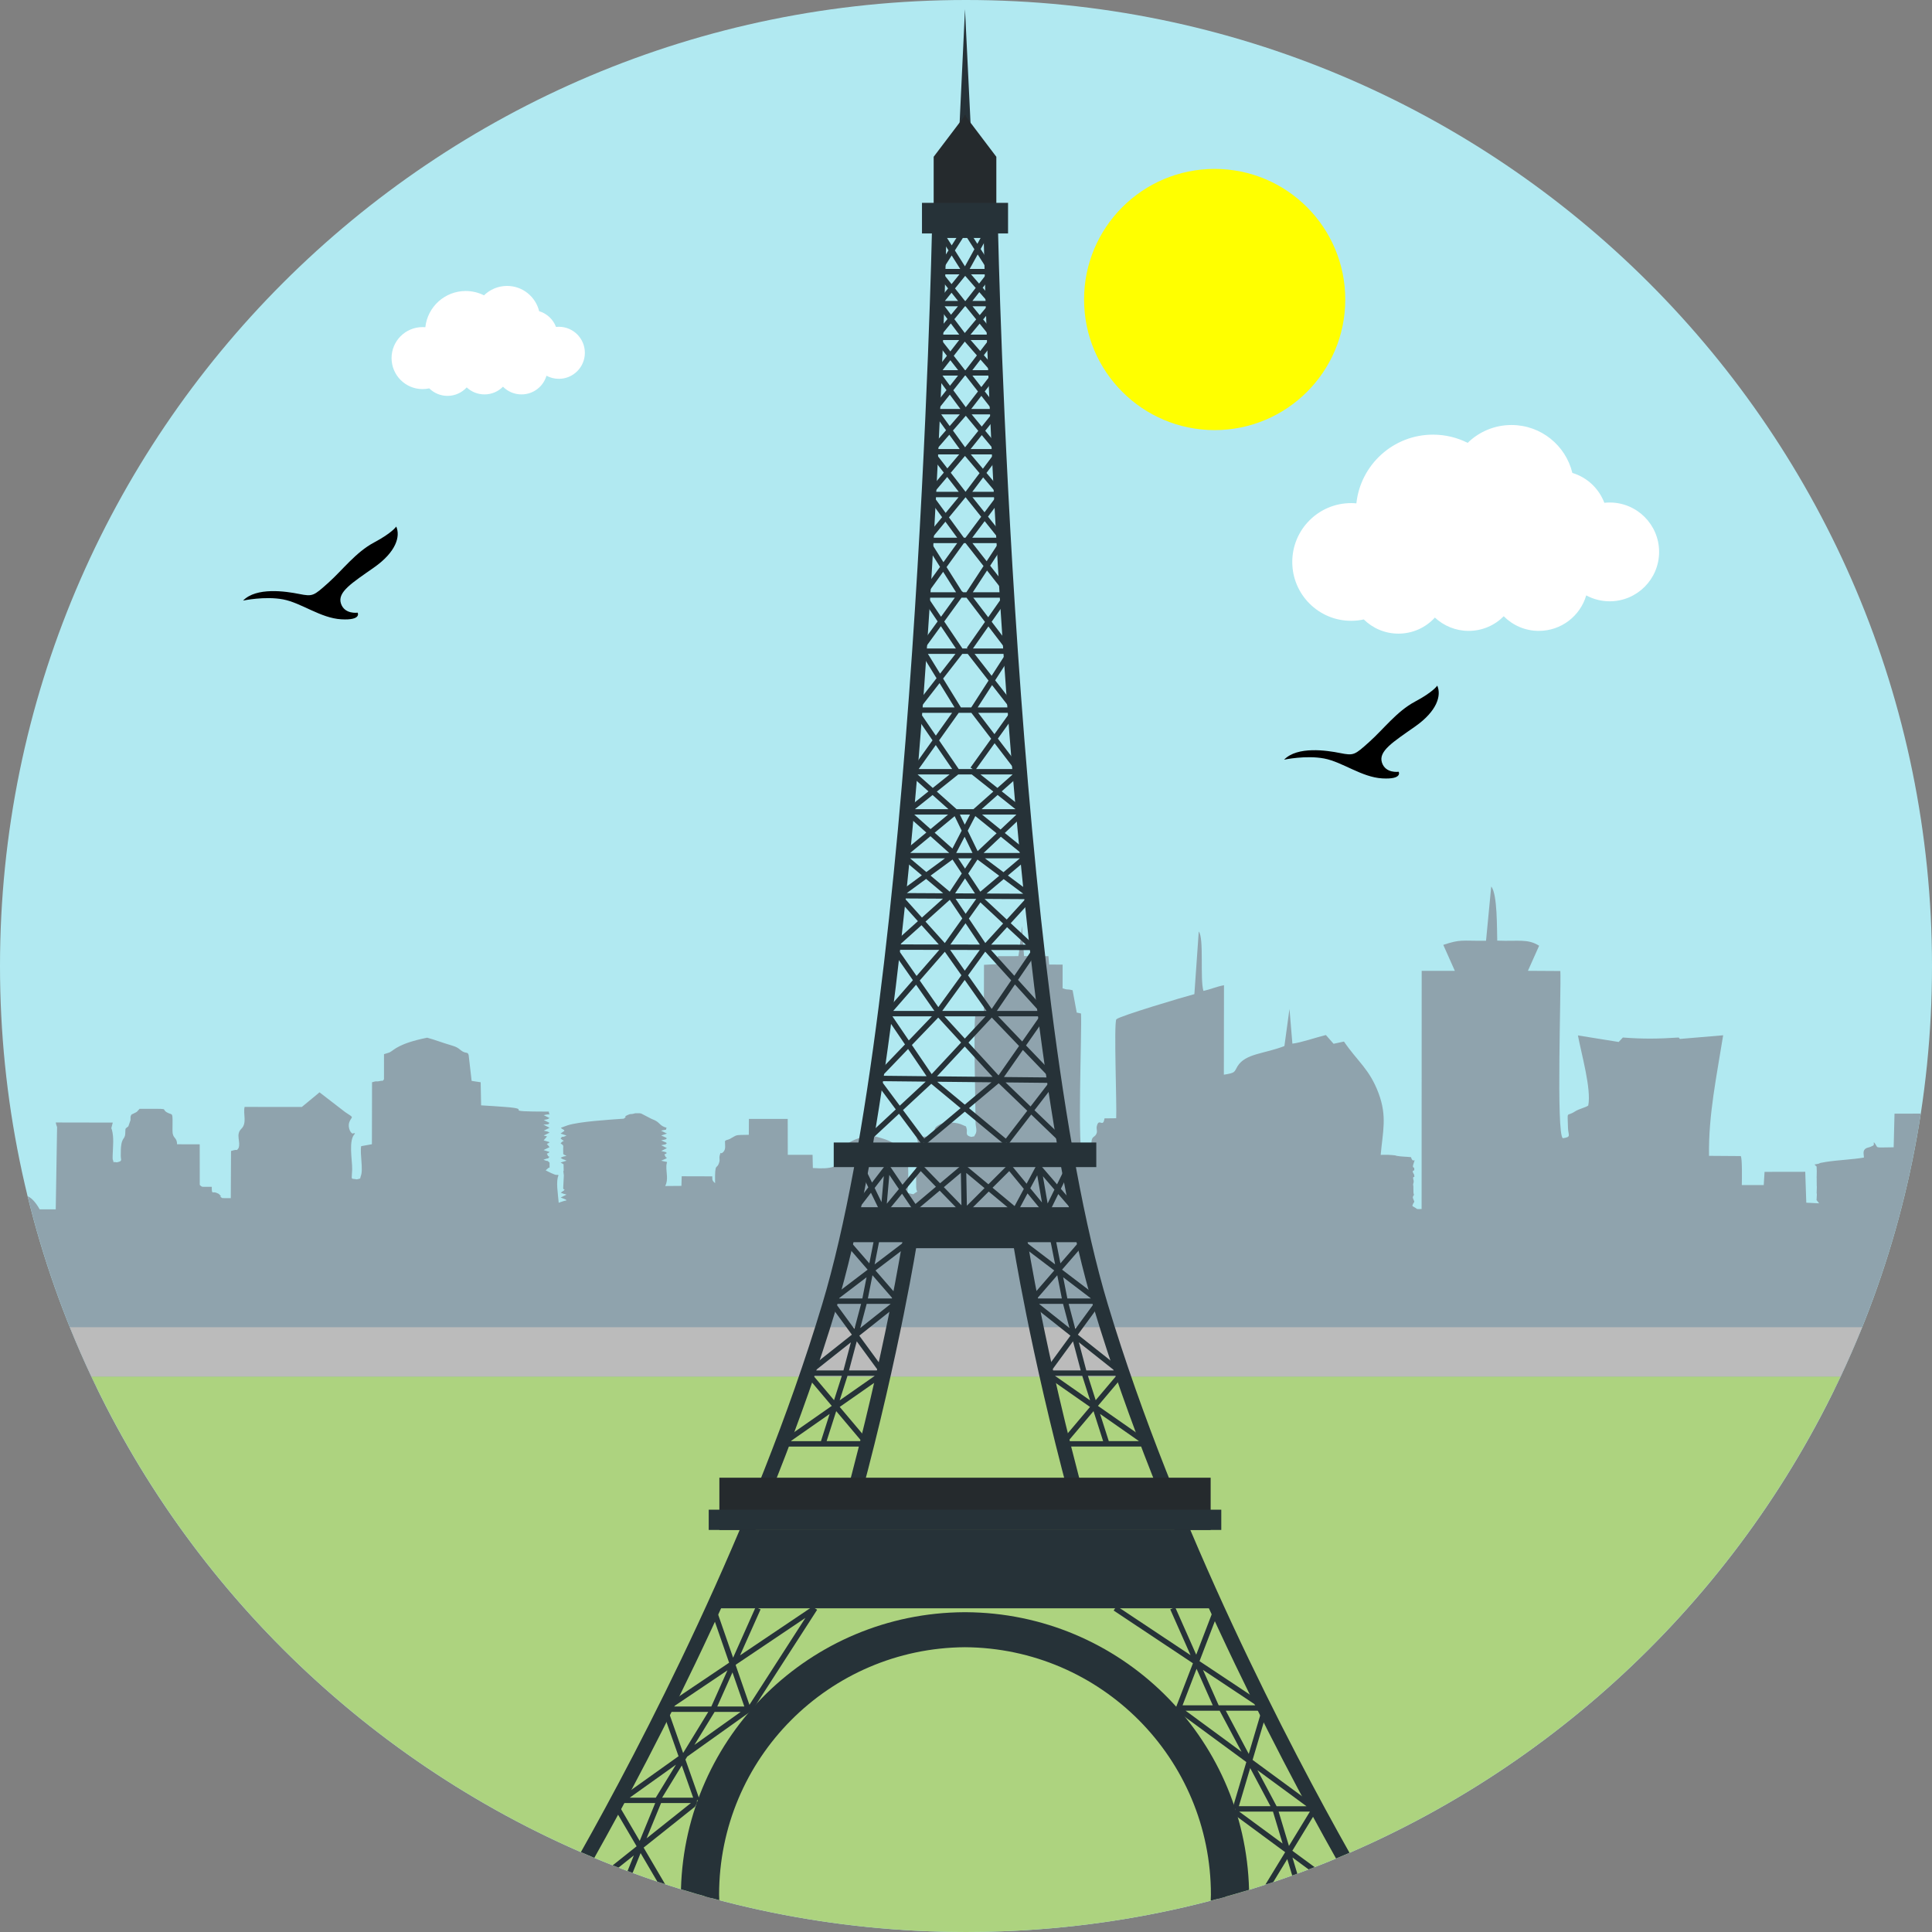 <?xml version="1.0" encoding="iso-8859-1"?>
<!-- Generator: Adobe Illustrator 19.0.0, SVG Export Plug-In . SVG Version: 6.00 Build 0)  -->
<svg version="1.1" id="Layer_1" xmlns="http://www.w3.org/2000/svg" xmlns:xlink="http://www.w3.org/1999/xlink" x="0px" y="0px"
	 viewBox="0 0 512 512" style="enable-background:new 0 0 512 512;" xml:space="preserve">
<rect x="0" y="0" width="512" height="512" fill="#808080" stroke="none"/>
<path style="fill:#B1E9F1;" d="M255.997,0C397.385,0,512,114.615,512,255.997C512,397.385,397.385,512,255.997,512
	C114.615,512,0,397.385,0,255.997C0,114.615,114.615,0,255.997,0z"/>
<path style="fill:#8FA3AD;" d="M25.493,367.484l460.686,0.663c11.065-22.669,18.883-47.211,22.846-73.027l-6.962,0.012l-0.223,8.91
	c-5.823,0.047-3.704,0.352-5.259-1.368c-0.035,0.933,0.229,0.74-0.922,1.268l-0.728,0.217c-0.094,0.041-0.247,0.07-0.335,0.117
	c-1.115,0.575-0.628,1.679-0.634,2.489c-3.123,0.54-6.774,0.64-10.026,1.15c-2.923,0.452-0.722,0.317-3.105,0.699
	c0.047,0.07,0.205,0.088,0.229,0.194c0.023,0.094,0.17,0.141,0.2,0.182c0.029,0.029,0.129,0.123,0.159,0.164l0.023,0.792
	c0,0.023,0,0.1,0,0.123c0,0.023,0.018,0.106,0.023,0.129l-0.035,1.79c0,0.029,0.006,0.1,0.006,0.129l0.018,2.184
	c0.006,0.023,0.023,0.1,0.029,0.123l-0.053,1.667c0,0.029,0.006,0.106,0.006,0.129c0,0.029,0.023,0.106,0.029,0.129
	c0,0.029,0.018,0.106,0.018,0.129l-0.065,1.397c-0.006,0.023-0.041,0.1-0.041,0.129l0.71,0.892l-3.405-0.17l-0.276-8.188
	l-10.783,0.018l-0.217,3.493l-5.811,0.006c0.029-1.626,0.129-7.15-0.282-7.684l-8.406-0.059c-0.188-10.818,2.06-21.302,3.745-31.95
	l-11.458,0.969c-0.047-0.047-0.123-0.147-0.164-0.182c-0.035-0.041-0.088-0.135-0.159-0.194c-5.406,0.352-9.351,0.411-14.798,0
	l-1.104,1.18l-10.801-1.737c0.863,4.714,3.622,14.305,2.729,18.578c-0.464,0.44-2.518,0.916-3.487,1.556
	c-2.371,1.585-1.984-0.522-1.878,4.35c0.041,1.996,1.01,2.436-1.362,2.759c-1.808-1.092-0.411-39.628-0.663-44.312l-8.594-0.053
	l2.97-6.645c-3.052-1.919-5.488-1.127-11.1-1.356c-0.106-2.847,0.088-12.374-1.597-14.334l-1.374,14.375
	c-6.762,0.047-6.674-0.446-11.329,1.086l3.064,6.885l-8.787-0.006l-0.023,63.125c-1.779,0.006-0.869,0.094-1.796-0.405
	c-0.898-0.481-0.663-0.387-0.387-1.121c0.106-0.276,0.217-0.047,0.229-0.499l-0.376-0.969c0.129-1.08,0.499-0.194,0.17-1.303
	l-0.018-1.767c-0.247-0.787,0.288-0.834-0.006-1.767c-0.018-0.065-0.088-0.288-0.053-0.47c0.123-0.64,0.499,0.411,0.247-0.822
	l-0.34-0.646c-0.088-0.886,0.569,0.135,0.352-1.133c-0.023-0.153-0.54,0.059-0.205-0.963c0.763-2.283-0.035,0.141-0.628-1.878
	c-1.691-0.17-2.201-0.1-3.657-0.323c-0.951-0.147,0.493-0.076-1.644-0.252c-0.927-0.076-1.79-0.041-2.729-0.035
	c0.534-6.14,1.761-10.172-0.581-16.377c-2.401-6.386-5.506-8.306-9.151-13.647l-2.753,0.587l-2.043-2.319
	c-2.371,0.558-6.651,2.054-8.875,2.283l-0.769-9.204l-1.344,9.838c-5.324,2.084-10.378,1.961-12.45,5.4
	c-0.916,1.52-0.428,1.696-3.598,2.195l0.035-23.708c-2.072,0.382-3.522,1.08-5.447,1.509c-0.957-3.14,0.2-14-1.239-15.743
	l-1.162,16.594c-2.641,0.675-19.881,5.817-20.691,6.674c-0.681,1.509,0.158,22.499-0.029,26.215l-3.099,0.035
	c-0.399,2.747-1.503-0.44-2.066,2.213c-0.094,0.423,0.153,1.115,0.029,1.567c-0.37,1.374-1.362,0.751-1.415,2.559
	c-0.047,1.667-0.875,1.391-1.192,2.841c-0.288,1.315,0.792,0.875-1.074,1.256c-1.608-1.421-0.229-33.447-0.505-38.225
	c-0.892-0.229-0.54-0.1-1.133-0.241l-1.098-5.923c-1.691-0.428-1.109,0.029-2.653-0.511l0.006-6.281l-3.575-0.023l-0.188-2.219
	l-6.463-0.023l-0.546-7.983c-0.035,0.387-0.71,6.991-0.957,7.995l-5.459,0.018v2.101l-3.645,0.188l-0.035,12.673
	c-2.917,0.041-1.608-0.147-2.195,0.481c-0.622,1.385-0.012,23.685-0.006,28.745c0.006,0.927,0.54,2.166-0.094,3.064
	c-0.534,0.745,0.393,0.293-1.057,0.64c-1.779-0.411-0.939-1.221-1.203-2.137c-0.276-0.986-0.012-0.47-1.033-1.004
	c-1.479-0.763-4.273-0.898-5.87-0.27c-0.094,0.035-0.194,0.094-0.282,0.135l-0.499,0.288c-1.385,0.91-0.522,1.538-0.986,2.812
	l-4.602,0.223l0.393,1.614c0.023,0.047,0.088,0.117,0.1,0.158c0.006,0.041,0.035,0.112,0.035,0.153
	c0.018,0.534-0.247,0.035-0.599,1.021c-0.329,0.904-0.076,3.052-0.076,4.085l0.035,6.163c0.023,1.919,0.98,0.669-0.763,1.955
	c-2.295-0.505-1.362-0.053-1.344-3.498c0.006-1.285,0.029-2.571-0.018-3.851l-2.313-0.399c0.194-4.25,0.892-6.011-7.842-7.895
	c-5.113,1.227-4.426,1.55-7.484,3.029c-1.045,0.499-0.023,3.616-0.323,4.496c-0.182,0.534-0.728,0.458-1.608,0.763
	c-1.737,0.599-3.369,0.534-5.688,0.405l-0.076-3.493l-6.568-0.006l-0.018-9.509h-10.284l-0.023,4.203
	c-4.038,0.082-2.888-0.041-5.025,1.092c-0.61,0.329-1.086,0.205-1.297,0.64c0,0.998,0.288,2.119-0.458,2.841
	c-0.945,0.922-0.511-0.622-0.963,1.015c-0.129,0.458,0.082,1.057-0.053,1.544c-0.687,2.501-1.239-0.399-1.145,5.694l-0.411-0.399
	c-0.035-0.053-0.123-0.141-0.158-0.211c-0.035-0.065-0.076-0.141-0.112-0.223c-0.082-0.223-0.053-0.722-0.065-0.98l-8.1-0.023
	l-0.076,2.553l-4.285,0.035c0.863-1.743,0.247-3.475,0.294-5.289c0.035-1.509,0.904-0.834-1.374-1.426l0.851-0.37
	c0.54-0.282,0.153,0.041,0.675-0.399c-0.1-0.047-0.252-0.188-0.299-0.135l-0.382-0.763c0.534-0.27,0.147,0.047,0.681-0.382
	c-0.798-0.387,0.505-0.065-1.509-0.517l1.503-0.769l-1.503-0.769c2.489-0.499,0.481-0.012,1.503-0.511
	c-0.564-0.47-0.059-0.094-0.669-0.393l-0.857-0.382c2.096-0.446,0.745-0.147,1.532-0.511c-0.546-0.458-0.076-0.106-0.669-0.399
	l-0.552-0.247c-0.059-0.029-0.211-0.082-0.305-0.123l1.532-0.517l-1.573-0.769c2.078-0.54,0.945,0.164,1.497-0.769
	c-1.89-0.505-1.726-1.332-3.217-2.019c-0.141-0.065-0.775-0.317-0.851-0.364l-2.694-1.397c-0.106-0.018-0.317-0.035-0.464-0.07
	h-1.092c-1.426,0.434-0.992-0.012-2.066,0.487c-1.415,0.657,0.293,0.082-1.004,0.957c-3.721,0.264-11.857,0.751-14.945,1.784
	l-1.702,0.622c0.417,0.511,0.927,0.44,0.916,0.822l-1.004,0.716l1.591,0.517c-1.52,0.781-0.804-0.112-1.597,0.769
	c1.268,1.151,1.104,0.1,0.006,1.286c0.446,0.417,0.792,0.358,0.716,1.115c-0.006,0.035-0.023,0.117-0.023,0.153l0.018,1.602
	c0.112,0.135,0.769,0.399,0.875,0.464c-1.497,0.317-0.963,0.276-1.579,0.511c1.156,0.775,0.329,0.123,1.591,0.769l-1.192,0.364
	c-0.082,0.029-0.264,0.106-0.393,0.153l0.581,0.299c0.029,0.029,0.176,0.112,0.2,0.147l0.029,1.438c0,0.029,0.018,0.106,0.018,0.135
	c-0.006,0.029-0.029,0.106-0.035,0.141c0,0.029-0.059,0.106-0.065,0.141l0.106,0.886c0.006,0.035,0.029,0.112,0.029,0.147
	l-0.176,3.469c0.188,0.699,0.605-0.194,0.217,0.564c-0.012,0.029-0.646,0.434-0.863,0.587l0.722,0.288
	c0.082,0.023,0.792,0.223,0.816,0.229l-1.55,0.769l1.033,0.405c0.957,0.505-0.076-0.405,0.499,0.364
	c-0.669,0.129-0.528,0.112-1.109,0.293c-1.673,0.517,0.364-0.018-0.951,0.329c-0.182-2.254-0.81-5.817-0.029-7.296
	c-0.147-0.041-0.382-0.158-0.464-0.1c-0.293,0.229-2.759-1.092-2.964-1.197l0.704-0.616c0.07-0.029,0.229-0.094,0.34-0.135
	l-0.012-1.286c-1.015-0.892,0.176-0.041-1.614-0.769c2.013-0.769,0.675,0.135,1.602-0.775c-0.112-0.035-0.293-0.17-0.34-0.117
	l-0.364-0.722c0.599-0.294,0.182,0.041,0.728-0.44l-1.597-0.511l1.591-0.775l-0.734-0.857c0.534-0.27,0.205,0,0.74-0.423
	c-0.117-0.047-0.293-0.194-0.346-0.141l-1.233-0.376l0.904-1.045c-0.07-0.023-0.839-0.223-0.886-0.235
	c0.082-0.047,0.235-0.158,0.27-0.123l1.291-0.652c-0.816-0.358,0.041-0.164-1.544-0.511l1.544-0.769l-1.644-0.828
	c2.184-0.188,0.798,0.065,1.644-0.458l-1.286-0.646c-0.047-0.023-0.188-0.076-0.258-0.123c1.491-0.305,0.857-0.211,1.544-0.511
	l-1.567-0.775c2.319-0.599,1.432,0.434,1.362-0.939c-14.287-0.012-3.164-0.605-11.658-1.244c-2.131-0.158-4.115-0.299-6.287-0.417
	l-0.117-6.122l-1.99-0.299c-0.123-0.023-0.293-0.047-0.405-0.065l-0.787-6.821c-0.258-1.039-0.781-0.247-2.084-1.303
	c-0.792-0.646-1.104-0.892-2.694-1.35c-2.231-0.646-4.08-1.391-6.222-1.972c-7.584,1.538-8.717,3.223-9.814,3.821
	c-0.07,0.035-0.194,0.088-0.27,0.123l-1.35,0.423l-0.006,6.674c-0.687,0.728,0.153,0.159-1.262,0.481
	c-0.933,0.211-0.428-0.17-1.902,0.288l-0.035,16.424l-2.847,0.517c-0.37,2.131,0.616,6.152-0.106,7.965
	c-0.299,0.757,0.235,0.499-1.045,0.834c-1.755-0.364-1.327,0.452-1.233-2.641c0.065-2.36-1.092-7.842,0.763-9.497
	c-0.1-0.047-0.293-0.164-0.34-0.117c-0.587,0.593-1.732-1.362-1.174-2.917c0.599-1.667,1.556-0.916-1.139-2.683l-6.75-5.207
	c-0.1,0.059-0.211,0.088-0.247,0.194l-4.449,3.675l-15.168-0.006c-0.44,1.878,0.704,4.267-0.863,5.794
	c-1.602,1.561-0.088,3.451-0.745,5.119c-0.839,1.021,0.264,0.047-1.99,0.769l-0.065,12.491l-2.236-0.006
	c-1.379-0.839,0.088-0.053-0.54-0.704c-0.61-0.64-0.217-0.299-0.845-0.622c-1.233-0.628-1.432,0.628-1.415-1.667
	c-2.688-0.082-2.407,0.258-3.187-0.505l-0.012-10.754l-6.011-0.018c0.018-1.972-1.221-1.409-1.203-3.598
	c0.053-5.535,0.147-3.88-1.526-4.884c-1.667-1.004,1.585-0.922-7.191-0.91l-0.722,0.787c-0.065,0.047-0.182,0.106-0.258,0.153
	c-0.1,0.059-0.47,0.217-0.569,0.288c-0.581,0.358-0.481-0.012-0.816,0.716c-0.059,0.129-0.041,0.857-0.035,1.027l-0.581,1.673
	c-0.886,0.792-0.74,0.158-0.822,1.919c-0.094,1.931-1.28,0.528-1.186,5.923c0.012,1.074,0.54,1.385-1.039,1.691
	c-1.544-0.27-0.564,0.428-1.068-0.693c-0.094-0.205-0.035-1.25-0.029-1.526c0.076-2.066,0.34-4.32-0.2-6.357
	c-0.176-0.646-0.141-0.053-0.147-0.581l0.364-1.374l-15.103-0.029c0.018,0.37,0.34,1.197,0.346,1.215l-0.358,21.801l-4.262-0.006
	c-0.434-0.798-1.802-2.988-3.17-3.434C11.652,334.648,17.762,351.529,25.493,367.484z"/>
<path style="fill:#ADD37F;" d="M24.219,364.795h463.556C446.88,451.775,358.479,512,255.997,512
	C153.521,512,65.12,451.775,24.219,364.795z"/>
<path style="fill:#BBBBBB;" d="M18.508,351.717h474.979c-1.784,4.42-3.686,8.781-5.711,13.078H24.219
	C22.2,360.498,20.292,356.137,18.508,351.717z"/>
<path style="fill:#FFFFFF;" d="M379.763,115.185c3.305,0,6.428,0.787,9.186,2.178c2.988-2.923,7.085-4.731,11.605-4.731
	c7.819,0,14.381,5.412,16.136,12.697c3.909,1.174,7.044,4.127,8.476,7.918c0.47-0.053,0.945-0.076,1.426-0.076
	c7.226,0,13.09,5.858,13.09,13.09s-5.864,13.09-13.09,13.09c-2.254,0-4.373-0.569-6.222-1.567
	c-1.585,5.436-6.609,9.409-12.567,9.409c-3.633,0-6.921-1.479-9.298-3.88c-2.371,2.401-5.664,3.88-9.298,3.88
	c-3.457,0-6.604-1.344-8.946-3.528c-2.389,2.612-5.829,4.256-9.662,4.256c-3.581,0-6.821-1.432-9.18-3.763
	c-1.086,0.241-2.213,0.364-3.358,0.364c-8.617,0-15.596-6.985-15.596-15.596c0-8.611,6.979-15.596,15.596-15.596
	c0.464,0,0.933,0.023,1.391,0.07C360.557,123.156,369.227,115.185,379.763,115.185z"/>
<g>
	<g>
		<polygon style="fill:#263238;" points="255.733,2.442 254.236,34.116 257.277,34.116 		"/>
		<path style="fill:#263238;" d="M255.932,427.251L255.932,427.251c-0.065,0-0.129,0-0.2,0c-0.059,0-0.123,0-0.188,0l0,0
			c-40.825,0.205-73.984,32.807-75.082,73.415c2.712,0.839,5.447,1.614,8.194,2.366l-0.023-0.91
			c0-37.15,30.007-67.286,67.099-67.515c37.103,0.229,67.104,30.365,67.104,67.515c0,0.323-0.006,0.681-0.023,1.051
			c2.753-0.74,5.488-1.52,8.2-2.354C329.999,460.14,296.804,427.456,255.932,427.251z"/>
	</g>
	<polygon style="fill:#252A2D;" points="255.932,30.84 255.932,30.33 255.733,30.588 255.545,30.33 255.545,30.84 247.433,41.547 
		247.433,54.197 255.545,54.197 255.932,54.197 264.039,54.197 264.039,41.547 	"/>
	<g>
		<path style="fill:#263238;" d="M236.051,345.536h-6.375l-1.696,6.398L236.051,345.536z M348.383,494.807l-1.591,0.605
			l-4.279-3.152l1.285,4.285l-1.35,0.475l-1.309-4.338l-3.71,6.087c-0.693,0.235-1.397,0.452-2.09,0.675l5.242-8.599l-13.307-9.809
			l0.082-0.939v-0.722l-0.687-0.2l3.622-12.215l-18.696-13.736l0.428-0.581v-0.716h9.374l-4.291-9.674l-4.232,11.024l-1.338-0.517
			l4.608-11.98l-21.02-13.976l0.792-1.192l19.594,13.025l-5.383-12.139l1.309-0.575l5.576,12.585l4.813-12.556l1.338,0.511
			l-5.277,13.759l17.797,11.828l-0.399,0.593l0,0l0.687,0.205l-4.021,13.548l16.882,12.403l-0.423,0.575l0.61,0.376l-6.533,10.718
			L348.383,494.807z M176.249,499.315c-0.681-0.223-1.368-0.434-2.049-0.669l-4.432-7.555l-2.119,5.248l-1.338-0.511l1.667-4.132
			l-4.05,3.228c-0.517-0.2-1.045-0.387-1.556-0.593l6.339-5.048l-6.269-10.677l0.622-0.364l-0.417-0.581l1.021-0.728v-0.534h0.751
			l15.397-10.983l-4.308-12.221l0.681-0.241l-0.405-0.593l17.439-11.728l-4.925-14.188l1.356-0.47l4.625,13.33l5.97-13.389
			l1.309,0.587l-5.436,12.18l19.429-13.066l0.399,0.593l0.605,0.387l-17.369,26.949l-1.203-0.781l15.461-24.008l-18.42,12.385
			l-0.059,0.141l4.226,12.203l-0.364,0.129l-16.717,11.916l-0.464,0.763l3.733,10.578l-0.681,0.235v0.722l-0.534,0.974
			l-13.595,10.83L176.249,499.315z M339.901,488.556l-2.548-8.458h-8.946L339.901,488.556z M338.85,480.097l2.735,9.098l5.553-9.098
			H338.85z M336.69,478.665l-5.377-10.108l-3,10.108H336.69z M329.018,464.243l-5.794-10.883h-9.016L329.018,464.243z
			 M324.851,453.36l6.081,11.44l3.399-11.44H324.851z M333.233,469.115l5.083,9.55h7.913L333.233,469.115z M318.805,442.548
			l4.156,9.38h9.961L318.805,442.548z M169.528,487.857l4.502-10.983l1.332,0.534l-4.015,9.773l11.746-9.351h-18.214l-0.869,0.616
			L169.528,487.857z M173.789,476.399l5.347-8.74l-12.25,8.74H173.789z M181.05,464.542l6.651-10.871H177.2l3.833,10.877
			L181.05,464.542z M189.38,453.671l-5.353,8.74l12.256-8.74H189.38z M180.687,467.87l-5.218,8.529h8.224L180.687,467.87z
			 M188.511,452.239l4.273-9.586l-14.252,9.586H188.511z M194.111,443.199l-4.027,9.04h7.167L194.111,443.199z M257.388,187.478
			l4.584-7.114l-5.518-7.079h-1.432l-5.089,6.539l4.719,7.654H257.388z M262.794,179.09l3.739-5.805h-8.265L262.794,179.09z
			 M267.842,172.574l0.605,0.387l-4.719,7.326l5.817,7.466l-0.564,0.44l0.581,0.417l-5.113,7.132l6.375,8.341l-0.569,0.434
			l0.475,0.534l-5.265,4.661l6.146,4.884l-0.446,0.564l0.493,0.517l-5.377,5.072l5.823,4.714l-0.47,0.581h0.61v0.716l0.458,0.546
			l-5.594,4.714l6.656,4.984l-0.428,0.575l0.528,0.481l-6.017,6.598l6.128,5.694h0.828v0.716l0.587,0.399l-5.6,8.212l7.666,8.464
			l-0.528,0.481l0,0l0.587,0.405l-5.606,8.024l7.907,8.241l-0.44,0.423v0.558l0.564,0.434l-5.788,7.513l8.359,8.036l-0.992,1.027
			l-8.241-7.918l-6.046,7.842l-0.569-0.434l-0.458,0.552l-10.519-8.723l-10.413,8.717l-0.464-0.546l-0.569,0.428l-5.993-8.048
			l-8.206,7.625l-0.974-1.045l8.323-7.731l-5.788-7.783l0.569-0.428l0,0l-0.517-0.499l8.177-8.511l-5.066-7.449h-0.235v-1.432h0.288
			l7.108-8.147l-5.835-8.353l0.593-0.411l-0.481-0.534l7.05-6.334l-5.629-6.269l0.534-0.475l-0.423-0.581l6.568-4.825l-5.547-4.667
			l0.464-0.546l0,0l-0.458-0.552l6.727-5.571l-5.553-4.942l0.475-0.534l-0.446-0.558l6.087-4.878l-5.242-4.672l0.428-0.481
			l-0.053-0.041l0.1-0.141v-0.587h0.417l5.424-7.613l-5.195-7.59l0.587-0.405l-0.564-0.44l6.24-8.018l-3.974-6.451h-0.575v-0.716
			l-0.581-0.417l5.418-7.472l-4.455-6.604l0.593-0.399l-0.575-0.423l5.072-7.02l-4.191-6.639l0.605-0.382l0,0l-0.552-0.458
			l4.69-5.694l-4.097-5.582l0.575-0.423l-0.546-0.458l4.52-5.347l-3.968-5.095l0.569-0.44l-0.546-0.47l4.537-5.224l-3.052-4.209
			h-0.446v-0.716l-0.564-0.446l4.179-5.259l-2.853-3.862h-0.323v-1.432h0.335l2.953-3.798l-3.481-4.461l0.558-0.44l-0.552-0.458
			l3.622-4.397l-2.542-3.369h-0.205v-0.282l-0.006-0.006l0.006-0.006v-1.139h0.223l2.683-3.311l-2.976-3.727h-0.247v-1.092
			l-0.018-0.012l0.018-0.018v-0.311h0.2l3.135-4.913l-3.058-4.843l1.215-0.763l2.694,4.273l2.729-4.279l0.798,0.511l0.798-0.511
			l2.471,3.88l2.113-3.839l1.256,0.693l-2.495,4.514l3.369,5.277h0.217v1.432h-0.264l-2.782,3.557l3.24,3.727l-0.54,0.47
			l0.546,0.458l-3.123,3.739l3.475,4.291l-0.552,0.452l0.564,0.434l-3.299,4.297l3.68,4.215l-0.54,0.475l0.569,0.434l-3.469,4.485
			l3.839,4.919l-0.569,0.44l0.558,0.446l-3.704,4.62l4.22,5.095l-0.552,0.458l0.569,0.428l-3.909,5.195l4.443,5.254l-0.546,0.464
			l0.575,0.434l-4.068,5.43l4.672,5.846l-0.564,0.446l0.599,0.387l-4.132,6.322l5.054,6.445l-0.751,0.593h0.188v0.71l0.587,0.411
			l-4.684,6.692l5.612,7.367L267.842,172.574z M262.906,181.561l-3.815,5.917h8.423L262.906,181.561z M266.398,171.858l-4.461-5.852
			l-4.097,5.852H266.398z M261.028,164.809l-4.895-6.422h-1.315l-4.584,6.322l4.819,7.15h1.415l-0.252-0.176L261.028,164.809z
			 M257.928,158.387l3.956,5.195l3.639-5.195H257.928z M256.097,156.96l4.549-6.956l-4.766-6.075h-0.44l-4.59,6.357l4.038,6.392
			l0.387,0.282H256.097z M261.474,148.737l3.146-4.807h-6.921L261.474,148.737z M261.579,151.19l-3.774,5.77h8.294L261.579,151.19z
			 M264.456,142.497l-3.51-4.391l-3.287,4.391H264.456z M260.024,136.95l-4.138-5.177h-0.006l-4.397,5.342l3.95,5.383h0.434
			L260.024,136.95z M257.717,131.773l3.193,3.992l2.988-3.992H257.717z M255.88,130.329l3.716-4.937l-3.868-4.567l-3.768,4.461
			L255.88,130.329z M260.482,124.218l2.853-3.792h-6.058L260.482,124.218z M260.546,126.513l-2.882,3.827h6.116L260.546,126.513z
			 M263.246,119l-3.064-3.692L257.224,119H263.246z M259.255,114.181l-3.311-4.003l-3.405,3.921l3.217,4.438L259.255,114.181z
			 M257.5,109.814l2.671,3.228l2.583-3.228H257.5z M255.944,107.912l3.223-4.168l-3.287-4.215h-0.153l-3.093,3.898L255.944,107.912z
			 M260.065,102.576l2.354-3.046h-4.725L260.065,102.576z M260.071,104.906l-2.683,3.475h5.389L260.071,104.906z M262.301,98.097
			l-2.459-2.812l-2.16,2.812H262.301z M258.885,94.188l-3.205-3.663l-2.923,3.768l2.97,3.804h0.153L258.885,94.188z M257.23,90.114
			l2.542,2.917l2.242-2.917H257.23z M255.68,88.248l3.017-3.61l-2.812-3.463h-0.17l-2.8,3.405L255.68,88.248z M259.631,83.517
			l1.961-2.342h-3.862L259.631,83.517z M259.613,85.771l-2.43,2.911h4.784L259.613,85.771z M261.55,79.742l-2.025-2.33l-1.826,2.33
			H261.55z M258.568,76.308l-2.782-3.205l-2.7,3.334l2.641,3.305h0.153L258.568,76.308z M257.335,72.704l2.137,2.454l1.919-2.454
			H257.335z M255.721,70.579l2.501-4.526l-2.483-3.886l-2.683,4.197L255.721,70.579z M259.096,67.427l-2.119,3.845h4.578
			L259.096,67.427z M257.752,203.802l-0.552-0.393l5.471-7.637l-5.248-6.862h-3.358l-5.195,7.296l5.201,7.596H257.752z
			 M263.54,194.557l4.05-5.647h-8.365L263.54,194.557z M263.581,196.964l-4.907,6.838h10.137L263.581,196.964z M252.968,187.478
			l-3.974-6.445l-5.013,6.445H252.968z M245.907,173.285l3.228,5.242l4.074-5.242H245.907z M248.008,194.95l4.303-6.04h-8.435
			L248.008,194.95z M247.991,197.445l-4.526,6.357h8.875L247.991,197.445z M249.382,163.447l3.663-5.06h-7.073L249.382,163.447z
			 M249.341,165.941l-4.291,5.917h8.277L249.341,165.941z M253.367,156.96l-3.422-5.424l-3.921,5.424H253.367z M246.828,143.929
			l3.193,5.054l3.651-5.054H246.828z M250.609,135.923l3.416-4.15h-6.463L250.609,135.923z M250.544,138.253l-3.498,4.244h6.615
			L250.544,138.253z M254.083,130.341l-3.064-3.939l-3.328,3.939H254.083z M248.184,120.426l2.876,3.704l3.129-3.704H248.184z
			 M251.677,112.913l2.683-3.099h-4.931L251.677,112.913z M251.577,115.208L248.29,119h6.034L251.577,115.208z M254.512,108.381
			l-2.8-3.792l-3.017,3.792H254.512z M249.757,99.53l1.996,2.7l2.143-2.7H249.757z M251.847,93.131l2.342-3.017h-4.702
			L251.847,93.131z M251.853,95.462l-2.054,2.636h4.115L251.853,95.462z M254.213,88.682l-2.236-2.964l-2.436,2.964H254.213z
			 M250.344,81.175l1.685,2.231l1.837-2.231H250.344z M252.17,75.293l2.096-2.589h-4.162L252.17,75.293z M252.164,77.576
			l-1.755,2.166h3.487L252.164,77.576z M254.465,71.272l-2.26-3.575l-2.283,3.575H254.465z M269.116,214.444l-4.737-3.768
			l-4.256,3.768H269.116z M263.24,209.772l-5.711-4.537h-3.581l-5.676,4.543l5.236,4.667h4.461L263.24,209.772z M259.83,205.234
			l4.502,3.575l4.038-3.575H259.83z M247.192,208.815l4.461-3.581h-8.488L247.192,208.815z M247.139,210.687l-4.684,3.757h8.899
			L247.139,210.687z M270.548,226.043l-5.318-4.303l-4.561,4.303H270.548z M264.109,220.831l-5.641-4.567l-2.013,3.886l2.63,5.418
			L264.109,220.831z M260.259,215.876l4.901,3.962l4.203-3.962H260.259z M252.657,226.043l-0.047-0.029l-0.023,0.029H252.657z
			 M252.399,224.869l2.454-4.737l-1.861-3.839l-5.301,4.385L252.399,224.869z M255.674,218.541l1.385-2.665h-2.677L255.674,218.541z
			 M255.633,221.74l-2.231,4.303h4.32L255.633,221.74z M251.559,226.043l-4.984-4.443l-5.371,4.443H251.559z M242.297,215.876
			l4.308,3.839l4.643-3.839H242.297z M271.165,236.844l-5.183-3.874l-4.537,3.821L271.165,236.844z M264.802,232.089l-5.758-4.303
			l-2.448,3.698l3.199,4.825L264.802,232.089z M261.022,227.469l4.907,3.675l4.35-3.675H261.022z M251.683,236.309l3.199-4.825
			l-2.454-3.704l-5.811,4.267L251.683,236.309z M255.739,230.187l1.796-2.718h-3.592L255.739,230.187z M255.739,232.782
			l-2.624,3.962l5.265,0.029L255.739,232.782z M249.951,236.726l-4.52-3.804l-5.107,3.751L249.951,236.726z M241.181,227.469
			l4.308,3.633l4.937-3.633H241.181z M244.322,243.166l5.571-5.007l-10.12-0.059L244.322,243.166z M251.7,238.458l-6.428,5.776
			l5.113,5.688l4.637-6.521L251.7,238.458z M244.21,245.191l-5.664,5.089l10.249,0.018L244.21,245.191z M259.666,250.321
			l-3.792-5.647l-4.009,5.629L259.666,250.321z M253.232,238.176l2.677,3.986l2.812-3.956L253.232,238.176z M256.76,243.43
			l4.355,6.48l4.719-5.171l-6.022-5.594L256.76,243.43z M266.798,243.682l4.925-5.4l-10.806-0.065L266.798,243.682z M266.88,245.713
			l-4.203,4.614l9.192,0.018L266.88,245.713z M273.436,251.8l-0.023-0.018l-10.789-0.023l6.181,6.827L273.436,251.8z
			 M275.315,267.901l-6.351-7.009l-4.784,7.009H275.315z M267.977,259.801l-6.885-7.602l-4.549,6.275l6.269,8.893L267.977,259.801z
			 M248.666,266.897l6.122-8.441l-4.402-6.234l-6.645,7.625L248.666,266.897z M255.674,257.236l3.974-5.482l-7.854-0.018
			L255.674,257.236z M255.657,259.695l-5.952,8.206h11.74L255.657,259.695z M247.621,267.901l-4.849-6.938l-6.052,6.938H247.621z
			 M238.059,251.706l4.837,6.932l6.022-6.909L238.059,251.706z M240.841,275.726l6.134-6.392h-10.478L240.841,275.726z
			 M248.642,269.668l-6.979,7.267l5.242,7.713l7.801-8.37L248.642,269.668z M240.653,277.991l-6.815,7.097l11.722,0.123
			L240.653,277.991z M255.686,275.233l5.494-5.899h-10.9L255.686,275.233z M262.83,269.662l-6.175,6.627l7.965,8.693l5.441-7.783
			L262.83,269.662z M255.674,277.34l-7.361,7.901l14.739,0.147L255.674,277.34z M270.895,276.002l4.661-6.668h-11.053
			L270.895,276.002z M271.071,278.25l-5.013,7.173l12.016,0.117L271.071,278.25z M272.233,294.363l-7.572-7.279l-7.86,6.58
			l9.75,8.083L272.233,294.363z M266.492,286.855l6.621,6.369l4.813-6.251L266.492,286.855z M244.932,301.735l9.632-8.065
			l-7.772-6.445l-7.49,6.95L244.932,301.735z M255.68,292.737l7.067-5.917l-14.381-0.147L255.68,292.737z M233.609,286.52
			l4.837,6.498l6.868-6.375L233.609,286.52z M226.524,321.658l-1.133-0.875l4.719-6.128l-2.454-5.048l1.291-0.628l2.143,4.408
			l3.487-4.532l0.564,0.44h0.006l0.587-0.405l3.434,5.077l4.25-5.13l0.552,0.458l0.511-0.505l4.643,4.79l5.747-4.837l0.464,0.552
			l0.452-0.552l6.146,5.101l5.072-5.06l0.505,0.511l0.552-0.458l3.997,4.866l2.542-4.749l0.634,0.34l0,0l0.54-0.47l4.35,5.048
			l2.407-4.895l1.285,0.628l-2.677,5.441l4.925,5.706l-1.086,0.933l-4.526-5.242l-2.506,5.095l-0.64-0.317l0,0l-0.558,0.452
			l-4.443-5.412l-2.571,4.807l-0.634-0.335l-0.458,0.552l-6.621-5.512l-5.97,5.952l-0.505-0.505l0,0l-0.511,0.499l-6.005-6.187
			l-6.105,5.13l-0.464-0.546l-0.587,0.399l-2.823-4.168l-4.402,5.33l-0.552-0.458l-0.646,0.311l-2.641-5.436L226.524,321.658z
			 M234.22,311.673l-2.43,3.152l1.82,3.757L234.22,311.673z M235.012,318.993l3.205-3.88l-2.536-3.751L235.012,318.993z
			 M244.011,310.358l-4.009,4.843l2.612,3.857l5.412-4.555L244.011,310.358z M254.641,310.81l-4.514,3.798l4.667,4.813
			L254.641,310.81z M260.91,314.86l-4.837-4.021l0.158,8.687L260.91,314.86z M263.035,314.76l5.846,4.86l2.442-4.555l-3.868-4.708
			L263.035,314.76z M274.88,311.462l-1.843,3.44l3.099,3.768L274.88,311.462z M277.633,318.934l1.802-3.669l-3.052-3.545
			L277.633,318.934z M281.402,344.104l-1.215-6.152l-5.33,6.152H281.402z M279.617,335.076l-1.203-6.081l1.409-0.276l1.197,6.081
			l5.559-6.41l1.08,0.933l-6.199,7.15l10.225,7.772l-0.434,0.575l0.575,0.423l-6.181,8.458l12.156,9.632l-0.446,0.564l0,0
			l0.546,0.464l-6.932,8.212l13.565,9.474l-0.405,0.587v0.716h-22.587v-0.716l-0.546-0.458l7.872-9.327l-11.975-8.365l0.411-0.587
			l-0.575-0.423l6.95-9.509l-10.83-8.588l0.44-0.558l0,0l-0.54-0.47l6.633-7.66l-9.556-7.261l0.863-1.145L279.617,335.076z
			 M281.754,338.492l1.104,5.612h6.269L281.754,338.492z M286.403,363.181l-2.049-7.719l-5.641,7.719H286.403z M283.415,351.934
			l-1.696-6.398h-6.369L283.415,351.934z M283.204,345.536l1.767,6.662l4.872-6.662H283.204z M285.91,355.732l1.972,7.449h7.42
			L285.91,355.732z M292.337,381.918l-2.542-7.954l-6.715,7.954H292.337z M288.886,371.111l-2.078-6.498h-7.226L288.886,371.111z
			 M288.311,364.613l2.06,6.451l5.447-6.451H288.311z M291.533,374.709l2.307,7.208h8.012L291.533,374.709z M228.538,344.104
			l1.109-5.612l-7.373,5.612H228.538z M230.381,334.8l1.197-6.081l1.403,0.276l-1.197,6.081l8.928-6.791l0.863,1.145l-9.556,7.261
			l6.633,7.66l-0.54,0.47l0,0l0.44,0.558l-10.83,8.588l6.95,9.509l-0.575,0.423l0.411,0.587l-11.975,8.365l7.871,9.327l-0.546,0.458
			v0.716h-22.587v-0.716l-0.411-0.587l13.565-9.474l-6.926-8.212l0.54-0.464l0,0l-0.44-0.564l12.157-9.632l-6.187-8.458l0.575-0.423
			l-0.428-0.575l10.219-7.772l-6.193-7.15l1.08-0.933L230.381,334.8z M231.214,337.952l-1.215,6.152h6.545L231.214,337.952z
			 M228.197,345.536h-6.639l4.872,6.662L228.197,345.536z M223.519,363.181l1.972-7.449l-9.392,7.449H223.519z M227.047,355.468
			l-2.049,7.713h7.69L227.047,355.468z M217.561,381.918l2.301-7.208l-10.319,7.208H217.561z M221.03,371.064l2.06-6.451h-7.508
			L221.03,371.064z M224.593,364.613l-2.072,6.498l9.298-6.498H224.593z M221.605,373.964l-2.542,7.954h9.251L221.605,373.964z"/>
		<path style="fill:#263238;" d="M284.801,319.926h-29.596h-0.382h-29.59c-0.54,3.164-1.104,6.263-1.673,9.274h16.858h14.405h0.382
			h14.405h16.858C285.898,326.189,285.341,323.09,284.801,319.926z"/>
		<path style="fill:#263238;" d="M313.369,405.45h-57.437h-0.387h-57.437c-3.011,7.132-6.069,14.07-9.128,20.762h66.564h0.387
			h66.564C319.439,419.52,316.38,412.582,313.369,405.45z"/>
		<path style="fill:#263238;" d="M186.709,502.503l-0.006-0.382c0-19.095,7.713-36.393,20.192-48.949
			c12.485-12.562,29.749-20.368,48.832-20.486h0.018c19.089,0.117,36.352,7.924,48.837,20.486
			c12.473,12.556,20.186,29.854,20.186,48.949l-0.006,0.522c-1.303,0.364-2.606,0.716-3.909,1.062
			c0.029-0.575,0.053-1.115,0.053-1.585c0-18.044-7.279-34.38-19.06-46.231c-11.787-11.857-28.093-19.241-46.114-19.359
			c-18.015,0.117-34.315,7.502-46.102,19.359c-11.787,11.851-19.059,28.193-19.059,46.231c0,0.429,0.018,0.922,0.047,1.438
			C189.309,503.219,188.006,502.866,186.709,502.503z M357.634,491.009c-1.18,0.511-2.371,1.021-3.563,1.514
			c-15.573-27.682-46.167-85.923-64.187-145.79c-23.532-78.163-28.686-263.129-29.191-283.668h-4.76h-0.387h-4.755
			c-0.511,20.539-5.664,205.504-29.197,283.668c-17.985,59.744-48.491,117.861-64.093,145.614c-1.192-0.493-2.377-1.004-3.557-1.52
			c15.45-27.448,45.99-85.524,63.952-145.197c24.753-82.231,29.079-283.949,29.085-284.531l1.931,0.035v-1.931h6.633h0.387h6.633
			v1.931l1.925-0.035c0.012,0.581,4.338,202.299,29.085,284.531C311.585,405.444,342.22,463.638,357.634,491.009z M255.932,400.584
			h-0.387h-29.948h-2.524l0.663-2.436c10.848-39.886,15.491-69.517,15.502-69.599l3.804,0.622
			c-0.012,0.082-4.52,28.798-14.921,67.551h27.424h0.387h27.424c-10.407-38.753-14.91-67.468-14.921-67.551l3.798-0.622
			c0.012,0.082,4.661,29.713,15.502,69.599l0.663,2.436h-2.524H255.932z"/>
	</g>
	<polygon style="fill:#252A2D;" points="255.932,391.609 255.545,391.609 190.642,391.609 190.642,405.45 255.545,405.45 
		255.932,405.45 320.836,405.45 320.836,391.609 	"/>
	<g>
		<polygon style="fill:#263238;" points="255.938,400.085 255.539,400.085 187.818,400.085 187.818,405.45 255.539,405.45 
			255.938,405.45 323.653,405.45 323.653,400.085 		"/>
		<polygon style="fill:#263238;" points="255.932,53.756 255.545,53.756 244.334,53.756 244.334,61.868 255.545,61.868 
			255.932,61.868 267.144,61.868 267.144,53.756 		"/>
		<path style="fill:#263238;" d="M256.144,302.774h-0.81h-34.386v6.521h34.386h0.81h34.386v-6.521H256.144z M241.14,326.929h14.405
			h0.387h14.399v3.857h-14.399h-0.387H241.14V326.929z"/>
	</g>
</g>
<path style="fill:#FFFF00;" d="M321.898,44.764c19.112,0,34.609,15.496,34.609,34.609s-15.496,34.609-34.609,34.609
	s-34.609-15.496-34.609-34.609S302.786,44.764,321.898,44.764z"/>
<path style="fill:#FFFFFF;" d="M123.42,77.118c1.743,0,3.387,0.417,4.843,1.15c1.579-1.544,3.733-2.495,6.116-2.495
	c4.121,0,7.572,2.859,8.5,6.698c2.06,0.616,3.716,2.166,4.467,4.168c0.247-0.029,0.493-0.041,0.751-0.041
	c3.81,0,6.897,3.088,6.897,6.897c0,3.81-3.088,6.897-6.897,6.897c-1.186,0-2.301-0.299-3.275-0.822
	c-0.839,2.865-3.487,4.954-6.621,4.954c-1.919,0-3.657-0.781-4.907-2.043c-1.244,1.262-2.982,2.043-4.895,2.043
	c-1.826,0-3.481-0.704-4.714-1.861c-1.262,1.379-3.076,2.248-5.089,2.248c-1.89,0-3.598-0.757-4.843-1.99
	c-0.569,0.129-1.162,0.194-1.767,0.194c-4.537,0-8.218-3.68-8.218-8.218s3.68-8.212,8.218-8.212c0.247,0,0.493,0.012,0.734,0.029
	C113.3,81.321,117.873,77.118,123.42,77.118z"/>
<g>
	<path d="M64.416,159.162c0,0,5.782-1.239,10.636-0.311c4.849,0.933,9.914,4.96,15.391,5.271c5.471,0.311,4.338-1.761,4.338-1.761
		s-3.51,0.522-4.443-2.471c-0.927-3,2.888-5.377,8.781-9.503c5.887-4.132,7.026-8.265,5.887-10.848c0,0-1.033,1.649-5.887,4.232
		c-4.86,2.589-8.365,7.337-12.186,10.742c-3.827,3.41-4.033,3.616-7.648,2.894C75.674,156.685,67.926,155.552,64.416,159.162z"/>
	<path d="M340.294,201.325c0,0,5.788-1.239,10.636-0.311c4.854,0.927,9.914,4.96,15.397,5.271c5.471,0.305,4.332-1.761,4.332-1.761
		s-3.51,0.522-4.444-2.477c-0.922-2.994,2.894-5.377,8.781-9.497c5.893-4.132,7.026-8.265,5.893-10.853c0,0-1.039,1.655-5.893,4.238
		c-4.854,2.583-8.365,7.337-12.186,10.736c-3.821,3.416-4.033,3.622-7.643,2.9C351.553,198.842,343.805,197.709,340.294,201.325z"/>
</g>
<g>
</g>
<g>
</g>
<g>
</g>
<g>
</g>
<g>
</g>
<g>
</g>
<g>
</g>
<g>
</g>
<g>
</g>
<g>
</g>
<g>
</g>
<g>
</g>
<g>
</g>
<g>
</g>
<g>
</g>
</svg>
